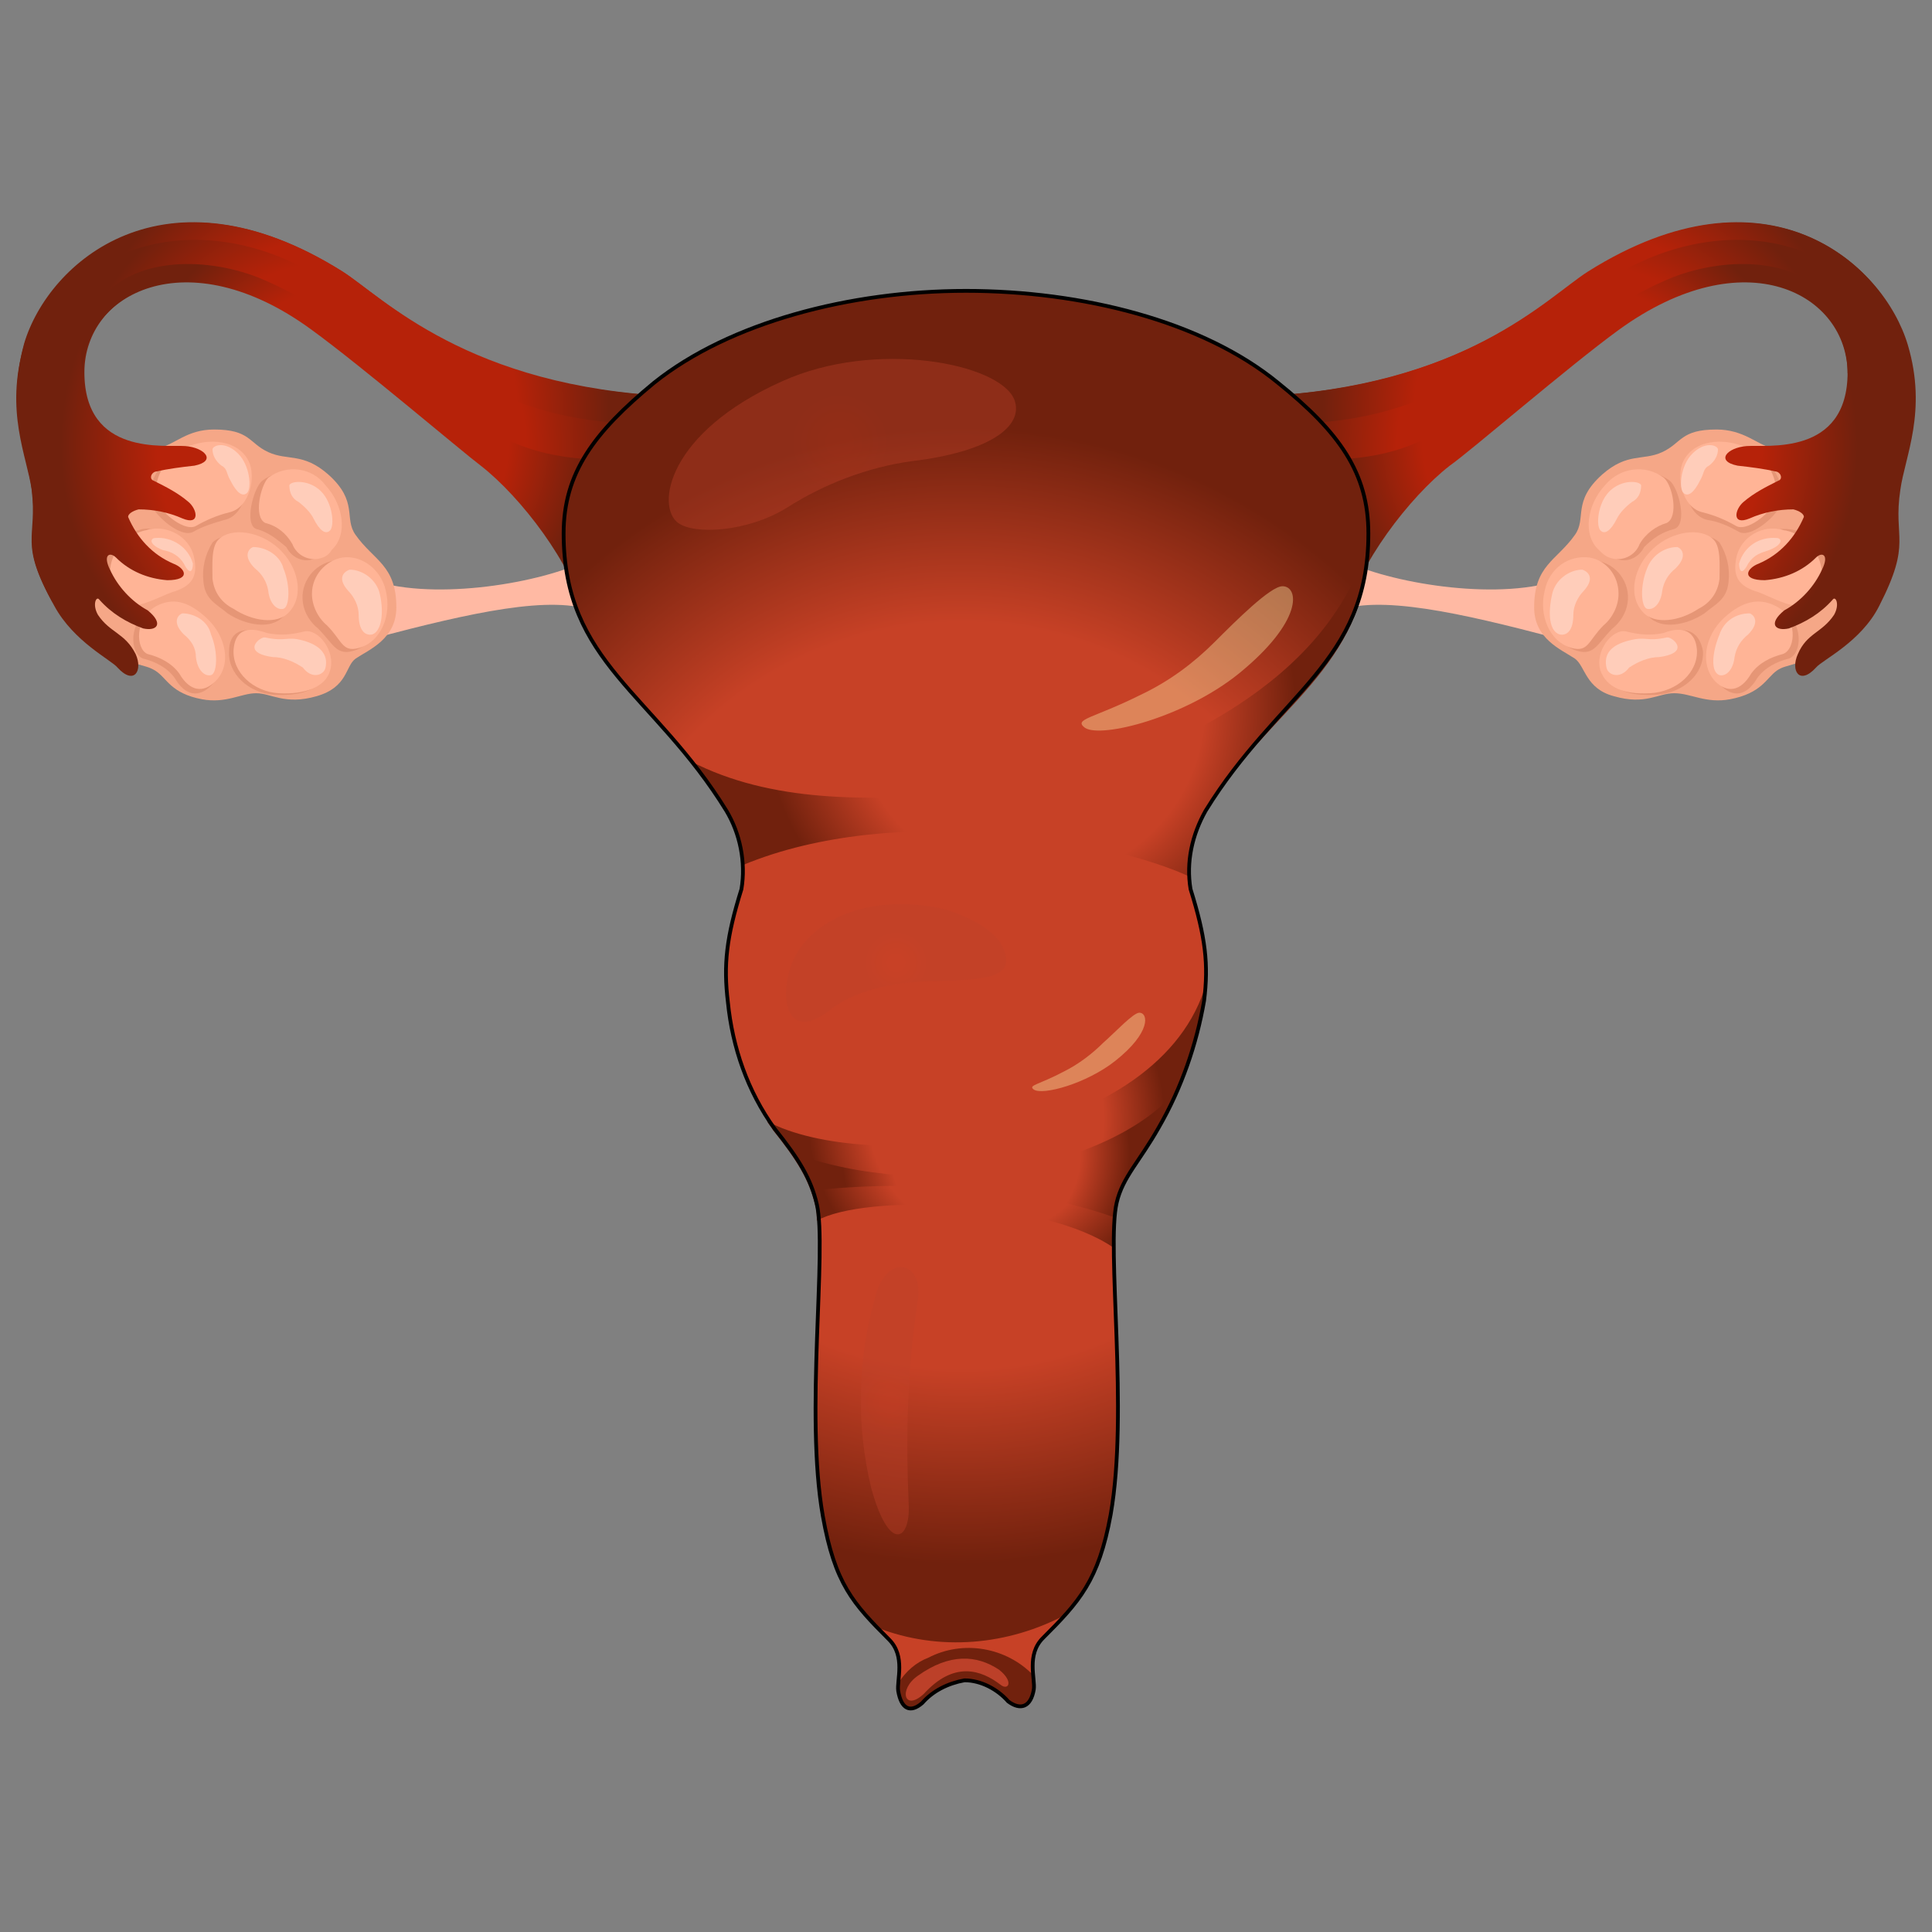 <?xml version="1.0" encoding="utf-8"?>
<!-- Generator: Adobe Illustrator 24.3.0, SVG Export Plug-In . SVG Version: 6.00 Build 0)  -->
<svg version="1.1" id="Layer_1" xmlns="http://www.w3.org/2000/svg" xmlns:xlink="http://www.w3.org/1999/xlink" x="0px" y="0px"
	 viewBox="0 0 128.2 128.2" style="enable-background:new 0 0 128.2 128.2;" xml:space="preserve">
<rect x="0" y="0" width="128.2" height="128.2" fill="#808080" stroke="none"/>
<style type="text/css">
	.st0{fill:#FFB9A3;}
	.st1{fill:#F5A787;}
	.st2{fill:#E69676;}
	.st3{fill:#FFB496;}
	.st4{fill:#FFCDBA;}
	.st5{fill:url(#SVGID_1_);}
	.st6{fill:url(#SVGID_2_);}
	.st7{fill:url(#SVGID_3_);}
	.st8{fill:url(#SVGID_4_);}
	.st9{fill:url(#SVGID_5_);}
	.st10{fill:url(#SVGID_6_);}
	.st11{fill:url(#SVGID_7_);}
	.st12{opacity:0.39;fill:url(#SVGID_8_);enable-background:new    ;}
	.st13{opacity:0.39;fill:#FFECAA;enable-background:new    ;}
	.st14{fill:url(#SVGID_9_);}
	.st15{opacity:0.39;fill:url(#SVGID_10_);enable-background:new    ;}
	.st16{opacity:0.39;fill:url(#SVGID_11_);enable-background:new    ;}
	.st17{fill:url(#SVGID_12_);}
	.st18{fill:#C74126;}
	.st19{fill:url(#SVGID_13_);}
	.st20{fill:url(#SVGID_14_);}
	.st21{fill:none;stroke:#000000;stroke-width:0.25;stroke-miterlimit:10;}
</style>
<g>
	<g id="Layer_1_1_">
		<path class="st0" d="M103.7,38.4c-4,1.5-11,0.4-14.3-1.1c-0.3,1.3-0.5,1.7-0.8,3.3c2.8-1.2,8.4,0.1,14.5,1.7
			C102.8,41,103.1,39.6,103.7,38.4z"/>
		<path class="st1" d="M122.6,38.2c0.1,1.8-0.6,3.6-1.8,4.8c-1.4,1.3-2.2,1-2.9,1.5s-1,1.5-3.1,1.9c-1.6,0.3-2.6-0.4-3.7-0.4
			s-1.9,0.8-4,0.2c-1.9-0.5-1.9-2-2.6-2.5c-0.9-0.6-2.7-1.3-2.7-3.4c0-2.8,1.5-3.1,2.7-4.8c0.8-1.1-0.2-2.2,1.8-4
			c1.7-1.5,2.7-0.9,4-1.5s1.2-1.5,3.6-1.5c1.8,0,2.7,1,3.6,1.2s2.5-0.1,3.5,0.5C123.1,31.6,122.6,35.5,122.6,38.2z"/>
		<path class="st2" d="M110.8,31.9c0.6,0.5,1.2,2.9,0.3,3.2c-0.8,0.2-1.4,0.6-2,1.2c-0.4,0.8-1.3,1.1-2,0.7
			c-0.2-0.1-0.4-0.3-0.6-0.5c-1.1-1-0.8-2.9,0.4-4.2C107.9,31.2,109.6,31,110.8,31.9z"/>
		<path class="st2" d="M118.1,33.6c-0.3,0.7-1.9,2.1-2.7,1.7c-0.7-0.4-1.4-0.7-2.1-0.8c-1.4-0.3-1.8-2.6-1.3-3.7
			c0.7-1.4,2.6-1.6,4.2-0.9S118.6,32.5,118.1,33.6z"/>
		<path class="st2" d="M105.9,37.2c1.4,0.2,2.3,1.5,2.1,2.8c-0.1,0.7-0.5,1.3-1,1.7c-1,1-1.2,1.8-2.3,1.5c-1.5-0.4-2.2-2.1-1.8-3.8
			C103.2,38,104.5,37,105.9,37.2L105.9,37.2z"/>
		<path class="st2" d="M106.6,44.7c-0.4-1.3,0.8-2.8,1.7-2.6c0.8,0.2,1.7,0.2,2.5-0.1c1.3-0.5,2,0.1,2.2,1.2
			c0.1,1.5-1.3,2.8-3.1,2.9S107,45.8,106.6,44.7z"/>
		<path class="st2" d="M118.2,40.5c1.5,0.7,1.4,2.9,0.5,3.2c-0.8,0.2-1.6,0.6-2.1,1.3c-0.7,1.2-1.6,1.3-2.4,0.5
			c-1.1-1.1-0.7-3,0.6-4.2S117.1,40,118.2,40.5z"/>
		<path class="st2" d="M114.1,36c0.5,0.8,0.7,1.7,0.6,2.6c-0.1,1.2-0.9,1.5-1.6,2.1c-1.2,0.8-2.9,1.1-3.7,0.2c-1-1.1-0.6-3,0.7-4.2
			S113.3,35.2,114.1,36z"/>
		<path class="st2" d="M121.5,38c0,0.8-0.4,2.1-1.2,2.2s-2.1-0.6-2.9-0.9c-1.4-0.4-1.7-1.1-1.5-2.2c0.3-1.5,1.6-2.3,3.3-1.9
			C120.4,35.5,121.4,36.7,121.5,38z"/>
		<path class="st3" d="M110.4,31.7c0.6,0.5,1,2.6,0.2,3c-0.7,0.2-1.4,0.7-1.8,1.4c-0.3,0.8-1.2,1.2-2,0.9c-0.3-0.1-0.5-0.3-0.7-0.5
			c-1.1-1-0.8-3,0.4-4.3C107.5,31,109.2,30.8,110.4,31.7z"/>
		<path class="st3" d="M117.7,33.4c-0.3,0.7-1.8,1.9-2.5,1.5s-1.4-0.7-2.2-0.9c-1.4-0.3-1.8-2.4-1.3-3.4c0.7-1.4,2.6-1.6,4.2-0.9
			S118.2,32.3,117.7,33.4z"/>
		<path class="st3" d="M105.5,37c1.1,0.2,1.9,1.2,1.9,2.4c0,0.8-0.4,1.6-1,2.1c-1,1-1,1.8-2.1,1.5c-1.5-0.4-2.2-2.2-1.8-3.8
			C102.8,37.7,104.1,36.8,105.5,37L105.5,37z"/>
		<path class="st3" d="M106.2,44.5c-0.4-1.3,0.8-2.8,1.7-2.6c0.8,0.2,1.6,0.3,2.5,0.1c1.3-0.5,2.1-0.1,2.2,1.1
			c0.1,1.5-1.3,2.8-3.1,2.9S106.6,45.6,106.2,44.5z"/>
		<path class="st3" d="M117.8,40.2c1.5,0.7,1.4,2.9,0.5,3.2c-0.8,0.2-1.6,0.6-2.1,1.3c-0.7,1.2-1.6,1.3-2.4,0.5
			c-1-1.1-0.7-3,0.6-4.2S116.8,39.7,117.8,40.2z"/>
		<path class="st3" d="M113.7,35.8c0.5,0.5,0.4,1.7,0.4,2.6c-0.1,0.9-0.6,1.6-1.4,2c-1.2,0.8-2.9,1.1-3.7,0.2c-1-1.1-0.6-3,0.7-4.2
			S112.9,35,113.7,35.8z"/>
		<path class="st3" d="M120.9,38c0,0.8-0.4,2.1-1.3,2.2s-2.1-0.6-2.9-0.9c-1.4-0.4-1.7-1.1-1.5-2.2c0.2-1.3,1.5-2.2,2.8-2
			c0.2,0,0.3,0.1,0.5,0.1C119.8,35.5,120.8,36.6,120.9,38z"/>
		<path class="st4" d="M108.9,32.2c0,0.5-0.2,0.9-0.6,1.1c-0.4,0.3-0.8,0.7-1,1.1c-0.4,0.8-0.8,1.1-1.1,0.8s-0.2-1.8,0.6-2.6
			S108.8,31.9,108.9,32.2z"/>
		<path class="st4" d="M114,29.8c0,0.4-0.2,0.8-0.6,1.1c-0.4,0.2-0.3,0.5-0.6,1c-0.4,0.8-0.8,1.1-1.1,0.8s-0.2-1.8,0.6-2.6
			S113.9,29.5,114,29.8z"/>
		<path class="st4" d="M105,37.8c0.3,0.1,0.9,0.5,0.1,1.4c-0.4,0.4-0.7,1-0.7,1.6c0,1-0.4,1.4-0.9,1.3c-0.7-0.2-0.8-1.4-0.5-2.7
			C103.2,38.5,104.1,37.8,105,37.8z"/>
		<path class="st4" d="M110.6,42.3c0.3-0.1,1.7,1-0.5,1.3c-0.7,0-1.4,0.3-2,0.7c-0.6,0.8-1.4,0.5-1.5,0c-0.2-0.9,0.3-1.5,1.5-1.8
			S109.2,42.6,110.6,42.3z"/>
		<path class="st4" d="M111.3,36.3c0.3,0.1,0.7,0.6-0.1,1.4c-0.5,0.4-0.8,0.9-0.9,1.5c-0.1,0.9-0.6,1.3-1,1.2s-0.5-1.5,0-2.7
			C109.6,36.9,110.4,36.3,111.3,36.3z"/>
		<path class="st4" d="M116.1,40.7c0.3,0.1,0.7,0.6-0.1,1.4c-0.5,0.4-0.8,0.9-0.9,1.5c-0.1,0.9-0.6,1.3-1,1.2
			c-0.6-0.2-0.5-1.5,0-2.7C114.4,41.2,115.2,40.7,116.1,40.7z"/>
		<path class="st4" d="M117.9,35.7c0.3,0,0.5,0.4-0.5,0.8c-0.6,0.2-1,0.3-1.4,0.9c-0.4,0.8-0.6,0.5-0.6,0
			C115.7,36.3,116.7,35.6,117.9,35.7z"/>
		
			<radialGradient id="SVGID_1_" cx="110.379" cy="698.237" r="18.81" gradientTransform="matrix(0.99 0 0 0.99 -4.46 -661.64)" gradientUnits="userSpaceOnUse">
			<stop  offset="0.65" style="stop-color:#B62209"/>
			<stop  offset="0.99" style="stop-color:#71210D"/>
		</radialGradient>
		<path class="st5" d="M126.1,32.5c0.3-2.2,1.8-5.2,0.5-9.6c-1.6-5.4-9.3-12.3-21.1-4.9c-2.7,1.7-8.3,7.7-22,8.3
			c2,3.2,5.4,10.7,5.9,14.4c0.8-3.2,3.8-8.2,6.7-10c0.8-0.5,8.1-6.5,11.3-8.9c8.3-6.1,15.2-2.4,15.2,2.9c0,5.6-5.4,4.8-6.7,4.9
			s-2.1,1-0.6,1.3c0.9,0.1,1.7,0.2,2.6,0.4c0.3,0.1,0.4,0.5,0.1,0.6c-0.8,0.4-1.6,0.8-2.3,1.4c-0.6,0.5-0.8,1.6,0.4,1.1
			c0.9-0.4,1.9-0.6,2.9-0.6c0.4,0.1,0.7,0.3,0.7,0.5c-0.6,1.4-1.6,2.5-3,3.1c-0.8,0.3-1.2,1.1,0.4,1.1c1.3-0.1,2.5-0.6,3.4-1.5
			c0.4-0.4,0.9-0.2,0.4,0.8c-0.5,1.1-1.4,2.1-2.5,2.7c-1.1,0.9-0.6,1.4,0.3,1.2c1.1-0.4,2.1-1,2.9-1.9c0.2-0.3,0.5,0.3,0.1,1
			c-0.8,1.2-1.8,1.2-2.4,2.6c-0.5,1.1,0.1,2.1,1.2,0.9c0.4-0.5,3-1.7,4.2-4.1C126.9,35.9,125.6,35.8,126.1,32.5z"/>
		
			<radialGradient id="SVGID_2_" cx="105.51" cy="689.21" r="17.93" gradientTransform="matrix(1 0 0 1 0 -662)" gradientUnits="userSpaceOnUse">
			<stop  offset="0.65" style="stop-color:#B62209"/>
			<stop  offset="0.99" style="stop-color:#71210D"/>
		</radialGradient>
		<path class="st6" d="M125.2,32.5c0.6-4.6,1.6-4.6,0.3-9.5c-1.8-6.9-11.1-9.7-19.3-4.1c-6.4,4.4-11.1,9.5-21.7,9.2
			c-0.4-0.7-0.7-1.3-1.1-1.8c13.7-0.5,19.3-6.6,22-8.3c11.8-7.4,19.5-0.6,21.1,4.8c1.2,4.4-0.2,7.4-0.5,9.6
			c-0.5,3.3,0.8,3.4-1.4,7.6C126.1,35.7,124.9,35.2,125.2,32.5z"/>
		
			<radialGradient id="SVGID_3_" cx="104.46" cy="690.91" r="15.54" gradientTransform="matrix(1 0 0 1 0 -662)" gradientUnits="userSpaceOnUse">
			<stop  offset="0.65" style="stop-color:#B62209"/>
			<stop  offset="0.99" style="stop-color:#71210D"/>
		</radialGradient>
		<path class="st7" d="M94.6,29.1c6.1-3,10.2-8.2,16.4-10.7c3.6-1.4,8.7-1.4,10.8,2c0.8,1.3,1.1,2.9,0.8,4.4c0-5.3-6.8-9-15.2-2.9
			c-3.3,2.4-9.9,8.1-11.2,9c-2.7,2.1-6.1,6.6-6.8,9.8c-0.3-2.5-2-6.7-3.7-10.2C88.8,30.6,91.8,30.5,94.6,29.1z"/>
		<path class="st0" d="M24.4,38.4c4,1.5,11,0.4,14.3-1.1c0.3,1.3,0.5,1.7,0.8,3.3c-2.8-1.2-8.4,0.1-14.5,1.7
			C25.3,41,25.1,39.6,24.4,38.4z"/>
		<path class="st1" d="M5.6,38.2C5.5,40,6.2,41.8,7.4,43c1.4,1.3,2.1,1,2.9,1.5s1,1.5,3.1,1.9C15,46.7,16,46,17,46s1.9,0.8,4,0.2
			s1.9-2,2.6-2.5c0.9-0.6,2.7-1.3,2.7-3.4c0-2.8-1.5-3.1-2.7-4.8c-0.8-1.1,0.2-2.2-1.8-4c-1.7-1.5-2.7-0.9-4-1.5s-1.2-1.5-3.6-1.5
			c-1.8,0-2.6,1-3.6,1.2s-2.5-0.1-3.5,0.5C5.1,31.6,5.6,35.5,5.6,38.2z"/>
		<path class="st2" d="M17.4,31.9c-0.6,0.5-1.2,2.9-0.4,3.2c0.8,0.2,1.4,0.7,2,1.2c0.4,0.8,1.3,1.1,2,0.7c0.2-0.1,0.4-0.3,0.6-0.5
			c1.1-1,0.9-2.9-0.4-4.2C20.3,31.2,18.6,31,17.4,31.9z"/>
		<path class="st2" d="M10.1,33.6c0.3,0.7,1.9,2.1,2.7,1.7c0.7-0.4,1.4-0.6,2.1-0.8c1.4-0.3,1.8-2.6,1.3-3.7
			c-0.7-1.4-2.6-1.6-4.2-0.9S9.6,32.5,10.1,33.6z"/>
		<path class="st2" d="M22.2,37.2c-1.4,0.2-2.3,1.5-2.1,2.8c0.1,0.7,0.5,1.3,1,1.7c1,1,1.2,1.8,2.3,1.5c1.5-0.4,2.2-2.1,1.8-3.8
			C25,38,23.7,37,22.2,37.2C22.3,37.2,22.3,37.2,22.2,37.2z"/>
		<path class="st2" d="M21.5,44.7c0.4-1.3-0.8-2.8-1.7-2.6c-0.8,0.2-1.7,0.1-2.5-0.1c-1.4-0.5-2.1,0.1-2.1,1.2
			c-0.1,1.5,1.3,2.8,3,2.9S21.2,45.8,21.5,44.7z"/>
		<path class="st2" d="M10,40.5c-1.5,0.7-1.4,2.9-0.5,3.2c0.8,0.2,1.6,0.6,2.1,1.3c0.7,1.2,1.6,1.3,2.4,0.5c1.1-1.1,0.7-3-0.5-4.2
			S11,40,10,40.5z"/>
		<path class="st2" d="M14.1,36c-0.5,0.8-0.7,1.7-0.6,2.6c0.1,1.2,0.9,1.5,1.6,2.1c1.2,0.8,2.9,1.1,3.7,0.2c1-1.1,0.6-3-0.7-4.2
			S14.9,35.2,14.1,36z"/>
		<path class="st2" d="M6.7,38c0,0.8,0.4,2.1,1.3,2.2s2.1-0.6,2.9-0.9c1.4-0.4,1.7-1.1,1.5-2.2c-0.2-1.3-1.5-2.2-2.9-2
			c-0.1,0-0.3,0.1-0.4,0.1C7.7,35.5,6.7,36.7,6.7,38z"/>
		<path class="st3" d="M17.8,31.7c-0.5,0.5-1,2.6-0.2,3c0.8,0.2,1.4,0.7,1.8,1.4c0.3,0.8,1.2,1.2,2,0.9c0.3-0.1,0.5-0.3,0.6-0.5
			c1.1-1,0.8-3-0.4-4.3C20.7,31,19,30.8,17.8,31.7z"/>
		<path class="st3" d="M10.5,33.4c0.3,0.7,1.8,1.9,2.5,1.5s1.4-0.7,2.2-0.9c1.4-0.3,1.8-2.4,1.3-3.4c-0.7-1.4-2.6-1.6-4.2-0.9
			S10,32.3,10.5,33.4z"/>
		<path class="st3" d="M22.7,37c-1.1,0.2-2,1.2-2,2.4c0,0.8,0.4,1.6,1,2.1c1,1,1,1.8,2.1,1.5c1.5-0.4,2.2-2.2,1.8-3.8
			C25.3,37.8,24,36.8,22.7,37z"/>
		<path class="st3" d="M21.9,44.5c0.4-1.3-0.8-2.8-1.7-2.6c-0.8,0.2-1.6,0.3-2.5,0.1c-1.4-0.5-2.1-0.1-2.2,1.1
			c-0.1,1.5,1.3,2.8,3,2.9S21.6,45.6,21.9,44.5z"/>
		<path class="st3" d="M10.4,40.2C8.9,41,9,43.1,9.8,43.4c0.8,0.2,1.6,0.6,2.1,1.3c0.7,1.2,1.6,1.3,2.4,0.5c1.1-1.1,0.7-3-0.6-4.2
			S11.4,39.7,10.4,40.2z"/>
		<path class="st3" d="M14.5,35.8c-0.5,0.5-0.4,1.7-0.4,2.6c0.1,0.9,0.6,1.6,1.4,2c1.2,0.8,2.9,1.1,3.7,0.2c1-1.1,0.6-3-0.7-4.2
			S15.3,35,14.5,35.8z"/>
		<path class="st3" d="M7.3,38c0,0.8,0.4,2.1,1.2,2.2s2.1-0.6,2.9-0.9c1.4-0.4,1.7-1.1,1.5-2.2c-0.2-1.3-1.5-2.2-2.9-2
			c-0.1,0-0.3,0.1-0.4,0.1C8.4,35.5,7.3,36.6,7.3,38z"/>
		<path class="st4" d="M19.2,32.2c0,0.5,0.2,0.9,0.6,1.1c0.4,0.3,0.8,0.7,1,1.1c0.4,0.8,0.8,1.1,1.1,0.8s0.2-1.8-0.6-2.6
			S19.3,31.9,19.2,32.2z"/>
		<path class="st4" d="M14.1,29.8c0,0.4,0.2,0.8,0.6,1.1c0.4,0.2,0.3,0.5,0.6,1c0.4,0.8,0.8,1.1,1.1,0.8s0.2-1.8-0.6-2.6
			S14.2,29.5,14.1,29.8z"/>
		<path class="st4" d="M23.2,37.8c-0.3,0.1-0.9,0.5-0.1,1.4c0.4,0.4,0.7,1,0.7,1.6c0,1,0.4,1.4,0.9,1.3c0.6-0.2,0.8-1.4,0.5-2.7
			C25,38.5,24.1,37.8,23.2,37.8z"/>
		<path class="st4" d="M17.6,42.3c-0.3-0.1-1.7,1,0.5,1.3c0.7,0,1.4,0.3,2,0.7c0.6,0.8,1.4,0.5,1.5,0c0.2-0.9-0.4-1.5-1.5-1.8
			S19,42.6,17.6,42.3z"/>
		<path class="st4" d="M16.8,36.3c-0.3,0.1-0.7,0.6,0.1,1.4c0.5,0.4,0.8,0.9,0.9,1.5c0.1,0.9,0.6,1.3,1,1.2s0.5-1.5,0-2.7
			C18.6,36.9,17.7,36.3,16.8,36.3z"/>
		<path class="st4" d="M12.1,40.7c-0.3,0.1-0.7,0.6,0.1,1.4c0.5,0.4,0.8,0.9,0.8,1.5c0.1,0.9,0.6,1.3,1,1.2s0.5-1.5,0-2.7
			C13.8,41.2,12.9,40.7,12.1,40.7z"/>
		<path class="st4" d="M10.3,35.7c-0.3,0-0.5,0.4,0.5,0.8c0.6,0.1,1.1,0.4,1.4,0.9c0.4,0.8,0.6,0.5,0.6,0
			C12.5,36.3,11.4,35.6,10.3,35.7z"/>
		
			<radialGradient id="SVGID_4_" cx="22.65" cy="691.55" r="18.81" gradientTransform="matrix(1 0 0 1 0 -662)" gradientUnits="userSpaceOnUse">
			<stop  offset="0.65" style="stop-color:#B62209"/>
			<stop  offset="0.99" style="stop-color:#71210D"/>
		</radialGradient>
		<path class="st8" d="M2.1,32.5c-0.3-2.2-1.8-5.2-0.5-9.6c1.6-5.4,9.3-12.3,21.1-4.9c2.7,1.7,8.3,7.7,22,8.3
			c-2,3.2-5.4,10.7-5.9,14.4c-0.8-3.2-3.8-8.2-6.7-10c-0.8-0.5-8.1-6.5-11.3-8.9c-8.3-6.1-15.2-2.4-15.2,2.9c0,5.6,5.4,4.8,6.7,4.9
			s2.1,1,0.6,1.3c-0.9,0.1-1.7,0.2-2.6,0.4c-0.3,0.1-0.4,0.5-0.1,0.6c0.8,0.4,1.6,0.8,2.3,1.4c0.6,0.5,0.8,1.6-0.4,1.1
			c-0.9-0.4-1.9-0.6-2.9-0.6c-0.4,0.1-0.7,0.3-0.7,0.5c0.6,1.4,1.6,2.5,3,3.1c0.8,0.3,1.2,1.1-0.4,1.1c-1.3-0.1-2.5-0.6-3.4-1.5
			c-0.4-0.4-0.9-0.2-0.4,0.8c0.5,1.1,1.4,2.1,2.5,2.7c1.1,0.9,0.6,1.4-0.3,1.2c-1.1-0.4-2.1-1-2.9-1.9c-0.2-0.3-0.5,0.3-0.1,1
			C7.3,42,8.3,42,9,43.4c0.5,1.1-0.1,2.1-1.2,0.9c-0.4-0.5-2.9-1.7-4.2-4.1C1.2,35.9,2.5,35.8,2.1,32.5z"/>
		
			<radialGradient id="SVGID_5_" cx="22.65" cy="689.21" r="17.936" gradientTransform="matrix(1 0 0 1 0 -662)" gradientUnits="userSpaceOnUse">
			<stop  offset="0.65" style="stop-color:#B62209"/>
			<stop  offset="0.99" style="stop-color:#71210D"/>
		</radialGradient>
		<path class="st9" d="M3,32.5c-0.6-4.6-1.6-4.6-0.3-9.5c1.8-6.9,11.1-9.7,19.3-4.1c6.4,4.4,11.1,9.5,21.7,9.2
			c0.4-0.7,0.7-1.3,1-1.8c-13.7-0.5-19.3-6.6-22-8.3c-11.8-7.4-19.5-0.6-21.1,4.8c-1.2,4.4,0.2,7.4,0.5,9.6c0.5,3.3-0.9,3.4,1.4,7.6
			C2.1,35.7,3.3,35.2,3,32.5z"/>
		
			<radialGradient id="SVGID_6_" cx="23.7" cy="690.91" r="15.54" gradientTransform="matrix(1 0 0 1 0 -662)" gradientUnits="userSpaceOnUse">
			<stop  offset="0.65" style="stop-color:#B62209"/>
			<stop  offset="0.99" style="stop-color:#71210D"/>
		</radialGradient>
		<path class="st10" d="M33.5,29.1c-6.1-3-10.2-8.2-16.4-10.7c-3.6-1.4-8.7-1.4-10.8,2c-0.8,1.3-1.1,2.9-0.8,4.4
			c0-5.3,6.9-9,15.2-2.9c3.3,2.4,10,8.1,11.2,9c2.7,2.1,6.1,6.6,6.8,9.8c0.3-2.5,2-6.7,3.7-10.2C39.4,30.6,36.3,30.5,33.5,29.1z"/>
		
			<radialGradient id="SVGID_7_" cx="68.949" cy="735.057" r="38.47" gradientTransform="matrix(0.99 0 0 0.99 -4.46 -661.64)" gradientUnits="userSpaceOnUse">
			<stop  offset="0.65" style="stop-color:#C74126"/>
			<stop  offset="0.99" style="stop-color:#71210D"/>
		</radialGradient>
		<path class="st11" d="M80,53.8C84.8,46,90.8,44,90.8,35.4c0-4-1.9-6.7-6-10c-5-4.1-13-6.1-20.7-6.1s-15.7,2.1-20.7,6.1
			c-4,3.3-6,6-6,10c0,8.6,6,10.6,10.8,18.4c0.9,1.5,1.3,3.4,1,5.2c-1,3.2-1.2,5-0.9,7.5c0.3,3,1.3,5.9,3.1,8.4c1.6,2,2.4,3.3,2.8,5
			c0.7,3-0.8,13.9,0.4,20.7c0.8,4.5,2,5.8,4.4,8.2c1.1,1.1,0.5,2.7,0.6,3.4c0.2,1.2,0.8,1.5,1.6,0.8c0.7-0.8,1.7-1.3,2.8-1.5
			c1.1,0,2.2,0.6,2.9,1.4c0.8,0.6,1.5,0.4,1.7-0.8c0.1-0.7-0.5-2.3,0.6-3.4c2.4-2.4,3.7-3.8,4.5-8.2c1.2-6.8-0.3-17.7,0.4-20.7
			c0.4-1.7,1.5-2.7,2.8-5c1.5-2.6,2.5-5.5,3-8.4C80.2,64,80,62.2,79,59C78.7,57.2,79.1,55.4,80,53.8z"/>
		
			<radialGradient id="SVGID_8_" cx="60.789" cy="697.977" r="9.15" gradientTransform="matrix(0.99 0 0 0.99 -4.46 -661.64)" gradientUnits="userSpaceOnUse">
			<stop  offset="0.1" style="stop-color:#C74126"/>
			<stop  offset="0.35" style="stop-color:#BC4029"/>
		</radialGradient>
		<path class="st12" d="M45,34.7c1.1,0.8,4.6,0.6,7.2-1c2.5-1.6,5.4-2.7,8.3-3.1c5.1-0.6,7.5-2.3,6.8-4.1c-1-2.4-9.2-4-15.4-1.2
			C44.3,28.7,43.5,33.6,45,34.7z"/>
		<path class="st13" d="M85.1,38.9c-0.8,0-3.1,2.3-4.5,3.7s-3,2.6-4.9,3.5c-3.2,1.6-4.5,1.6-3.7,2.2c1.1,0.7,6.6-0.7,10.2-3.6
			C86.5,41.2,86.2,38.9,85.1,38.9z"/>
		<path class="st13" d="M75.6,67.2c-0.4,0-1.6,1.3-2.4,2c-0.7,0.7-1.6,1.4-2.6,1.9c-1.7,0.9-2.4,0.9-2,1.2c0.6,0.4,3.5-0.4,5.4-1.9
			C76.4,68.5,76.2,67.2,75.6,67.2z"/>
		
			<radialGradient id="SVGID_9_" cx="68.3" cy="708.92" r="17.853" gradientTransform="matrix(1 0 0 1 0 -662)" gradientUnits="userSpaceOnUse">
			<stop  offset="0.65" style="stop-color:#C74126"/>
			<stop  offset="0.99" style="stop-color:#71210D"/>
		</radialGradient>
		<path class="st14" d="M80,53.8c4.2-6.8,10.8-9.5,10.8-17.9c-1.7,6.2-6.8,9.8-9.8,11.6c-5.3,3.1-11.3,4.9-17.4,5.2
			c-6,0.4-12.4,0.6-17.8-2.2c0.9,1.1,1.7,2.2,2.4,3.4c0.6,1.1,1,2.2,1.1,3.5c10.1-4.2,24.4-1.7,29.7,0.8
			C78.8,56.6,79.2,55.1,80,53.8z"/>
		
			<radialGradient id="SVGID_10_" cx="59.46" cy="725.89" r="5.873" gradientTransform="matrix(1 0 0 1 0 -662)" gradientUnits="userSpaceOnUse">
			<stop  offset="0.1" style="stop-color:#C74126"/>
			<stop  offset="0.35" style="stop-color:#BC4029"/>
		</radialGradient>
		<path class="st15" d="M55.1,67c1.9-1.5,4.9-1.9,7.1-1.9c3.5-0.1,5.1-0.3,4.4-2.1c-0.4-1.1-1.9-2-3.7-2.6c-2.1-0.6-7.2-1-9.8,2.5
			C51.5,65.2,51.8,69.6,55.1,67z"/>
		
			<radialGradient id="SVGID_11_" cx="59.02" cy="755.07" r="6.44" gradientTransform="matrix(1 0 0 1 0 -662)" gradientUnits="userSpaceOnUse">
			<stop  offset="0.1" style="stop-color:#C74126"/>
			<stop  offset="0.35" style="stop-color:#BC4029"/>
		</radialGradient>
		<path class="st16" d="M60.9,86.3c0.4-2.7-2.1-3.1-2.8-0.3c-1.2,4.1-1.3,8.5-0.3,12.7c1.2,4.4,2.6,3.5,2.5,1.2
			C60.1,95.3,60.2,90.8,60.9,86.3z"/>
		
			<radialGradient id="SVGID_12_" cx="63.453" cy="773.67" r="2.638" gradientTransform="matrix(1 0 0 1 0 -662)" gradientUnits="userSpaceOnUse">
			<stop  offset="0.1" style="stop-color:#C74126"/>
			<stop  offset="0.35" style="stop-color:#BC4029"/>
		</radialGradient>
		<path class="st17" d="M66.4,111.8c0.5,0.4,0.9-0.2-0.1-1c-1.5-1-3.3-1.1-5.4,0.4c-1.3,0.9-0.9,2.4,0.4,1.2
			C63.3,110.2,65.1,110.8,66.4,111.8z"/>
		<path class="st18" d="M69.2,108.8c0.6-0.6,1.1-1.2,1.6-1.7c-3.9,2.1-8.5,2.5-12.6,0.9l0.8,0.8c0.6,0.8,0.9,1.9,0.6,2.9
			c0.5-0.8,1.2-1.4,2-1.7c2.3-1.2,5.2-0.7,7,1.2C68.4,110.3,68.7,109.5,69.2,108.8z"/>
		
			<radialGradient id="SVGID_13_" cx="65.46" cy="736.27" r="11.96" gradientTransform="matrix(1 0 0 1 0 -662)" gradientUnits="userSpaceOnUse">
			<stop  offset="0.65" style="stop-color:#C74126"/>
			<stop  offset="0.99" style="stop-color:#71210D"/>
		</radialGradient>
		<path class="st19" d="M74.1,79.9c0.4-1.7,1.5-2.7,2.8-5c1.6-2.8,2.6-6,3-9.2c-3.5,10.4-22.5,12.2-29,8.7c0.1,0.2,0.3,0.4,0.4,0.6
			c1.6,2,2.4,3.3,2.8,5c0.1,0.3,0.1,0.7,0.1,1c3.2-1.8,15.1-1.4,19.7,1.8C73.9,81.8,74,80.8,74.1,79.9z"/>
		
			<radialGradient id="SVGID_14_" cx="65.415" cy="738.52" r="9.65" gradientTransform="matrix(1 0 0 1 0 -662)" gradientUnits="userSpaceOnUse">
			<stop  offset="0.65" style="stop-color:#C74126"/>
			<stop  offset="0.99" style="stop-color:#71210D"/>
		</radialGradient>
		<path class="st20" d="M76.9,74.9c0.5-0.9,1-1.8,1.4-2.8c-4.4,5.5-16.8,7.7-25.7,4.4c0.5,0.8,1,1.6,1.3,2.5
			c5.2-0.6,13.7-0.5,20.1,1.8c0-0.3,0.1-0.6,0.1-0.9C74.5,78.2,75.7,77.2,76.9,74.9z"/>
		<path class="st21" d="M80,53.8C84.8,46,90.8,44,90.8,35.4c0-4-1.9-6.7-6-10c-5-4.1-13-6.1-20.7-6.1s-15.7,2.1-20.7,6.1
			c-4,3.3-6,6-6,10c0,8.6,6,10.6,10.8,18.4c0.9,1.5,1.3,3.4,1,5.2c-1,3.2-1.2,5-0.9,7.5c0.3,3,1.3,5.9,3.1,8.4c1.6,2,2.4,3.3,2.8,5
			c0.7,3-0.8,13.9,0.4,20.7c0.8,4.5,2,5.8,4.4,8.2c1.1,1.1,0.5,2.7,0.6,3.4c0.2,1.2,0.8,1.5,1.6,0.8c0.7-0.8,1.7-1.3,2.8-1.5
			c1.1,0,2.2,0.6,2.9,1.4c0.8,0.6,1.5,0.4,1.7-0.8c0.1-0.7-0.5-2.3,0.6-3.4c2.4-2.4,3.7-3.8,4.5-8.2c1.2-6.8-0.3-17.7,0.4-20.7
			c0.4-1.7,1.5-2.7,2.8-5c1.5-2.6,2.5-5.5,3-8.4C80.2,64,80,62.2,79,59C78.7,57.2,79.1,55.4,80,53.8z"/>
	</g>
</g>
</svg>
